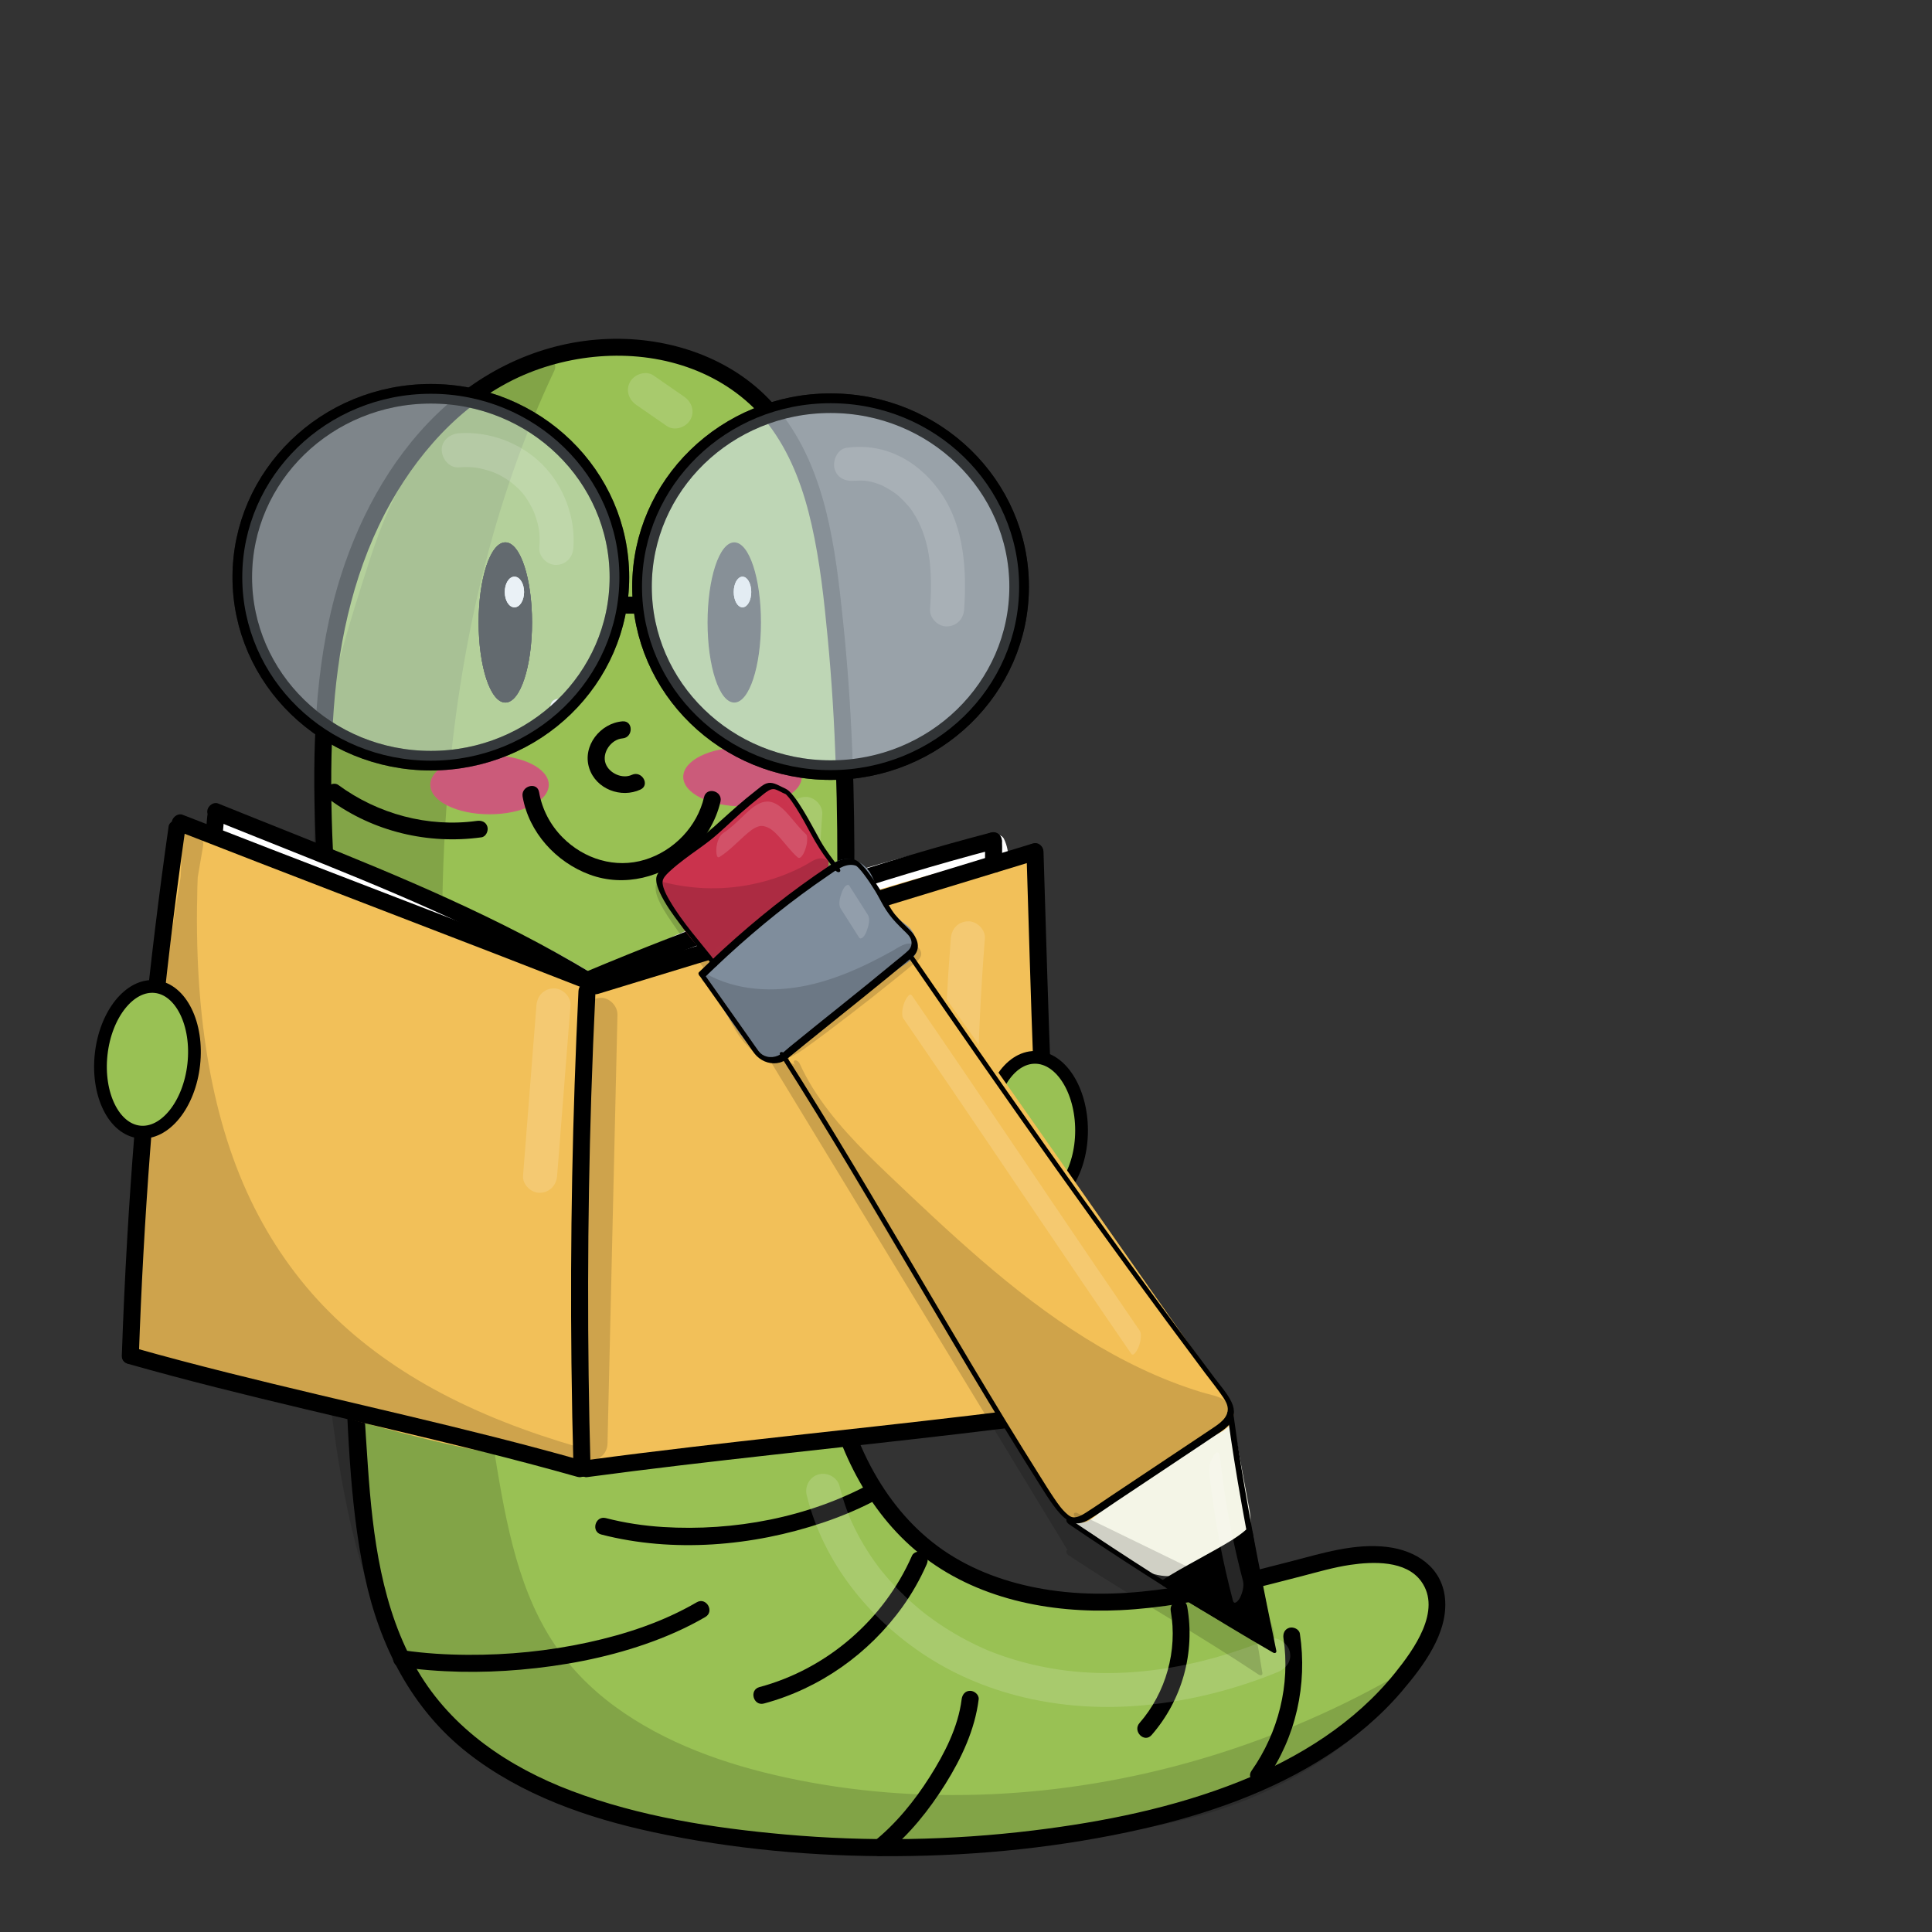 <?xml version="1.0" encoding="utf-8"?>
<!-- Generator: Adobe Adobe Illustrator 24.2.0, SVG Export Plug-In . SVG Version: 6.00 Build 0)  -->
<svg version="1.1" xmlns="http://www.w3.org/2000/svg" xmlns:xlink="http://www.w3.org/1999/xlink" x="0px" y="0px"
	 viewBox="0 0 1700.79 1700.79" style="enable-background:new 0 0 1700.79 1700.79;" xml:space="preserve">
<rect x="0" y="0" width="1700.79" height="1700.79" fill="#333333" stroke="none"/>
<style type="text/css">
	.st0{fill:#99C154;}
	.st1{opacity:0.149;}
	.st2{fill:#FFFFFF;}
	.st3{fill:#F2C059;}
	.st4{fill:#CB5B7A;stroke:#CC5C7B;stroke-miterlimit:10;}
	.st5{stroke:#000000;stroke-miterlimit:10;}
	.st6{fill:#FFFFFF;stroke:#FFFFFF;stroke-miterlimit:10;}
	.st7{fill:#FFFFFF;stroke:#FFFFFF;stroke-width:0.951;stroke-miterlimit:10;}
	.st8{fill:none;stroke:#000000;stroke-width:17.235;stroke-miterlimit:10;}
	.st9{opacity:0.471;fill:#D3E1EC;stroke:#000000;stroke-width:17.235;stroke-miterlimit:10;}
	.st10{opacity:0.639;fill:#D3E1EC;stroke:#000000;stroke-width:17.235;stroke-miterlimit:10;}
	.st11{fill:#99C154;stroke:#000000;stroke-width:11.21;stroke-miterlimit:10;}
	.st12{opacity:0.161;}
	.st13{fill:#F4F5E7;}
	.st14{fill:#F3C057;}
	.st15{fill:#7F8D9C;}
	.st16{fill:#CA334D;}
	.st17{fill:#CA344E;}
</style>
<g id="Ebene_1">
</g>
<g id="Ebene_4">
</g>
<g id="Ebene_11">
</g>
<g id="Ebene_9">
</g>
<g id="Ebene_8">
</g>
<g id="Ebene_3">
</g>
<g id="Ebene_16">
</g>
<g id="Ebene_7">
</g>
<g id="Ebene_10">
</g>
<g id="Ebene_5">
</g>
<g id="Ebene_5_Kopie">
</g>
<g id="Ebene_12">
</g>
<g id="Ebene_14">
</g>
<g id="Ebene_15">
</g>
<g id="Ebene_13">
	<g>
		<g>
			<path class="st0" d="M737.48,1007.75c7.07-163.83,14.11-328.58-6.31-491.29c-6.86-54.66-18.1-111.79-53.89-153.67
				c-56.51-66.12-163.24-72.99-238.71-29.75S316.84,458.94,297.85,543.82c-19,84.88-14.18,173.04-9.26,259.88
				c8.61,151.94,17.21,303.88,25.82,455.83c4.66,82.23,11.17,169.76,60.55,235.68c52.87,70.58,143.73,100.84,230.61,115.98
				c122.09,21.27,248,20.43,369.79-2.48c105.6-19.86,215.68-62.03,273.71-152.47c11.73-18.28,21.13-41.38,12.31-61.22
				c-14.24-32.04-60.08-29.38-94.06-20.73c-57.67,14.68-115.32,31.45-174.7,35.33c-59.38,3.87-121.82-6.37-170.02-41.27
				c-54.19-39.23-84-105.22-93.78-171.4c-9.78-66.18-1.84-133.55,6.1-199.97"/>
			<g>
				<path d="M744.98,1007.75c6.63-153.6,13.27-307.97-2.84-461.23c-6.67-63.48-14.59-132.53-55.63-184.26
					c-33.72-42.51-87.52-63.34-140.85-64c-56.95-0.7-110.71,21.13-153.03,58.82c-44.23,39.38-74.34,92.91-92.28,148.88
					c-22.05,68.79-25.17,142.23-23.18,213.92c2.12,76.36,7.82,152.7,12.14,228.97c4.42,78.09,8.85,156.19,13.27,234.28
					c3.85,67.97,4.32,137.57,18.53,204.4c12.96,60.93,41.13,116.94,90.87,155.84c47.07,36.81,104.9,56.99,162.75,69.45
					c70.25,15.12,142.8,21.6,214.6,21.2c72.51-0.4,145.61-7.89,216.36-23.95c56.98-12.94,113.64-32.63,162.89-64.6
					c24.21-15.72,46.65-34.48,65.4-56.48c18.78-22.04,41.19-51.42,38.07-82.14c-2.78-27.39-25.69-42.06-51.12-45.05
					c-28.58-3.36-56.76,5.52-84.07,12.6c-69.02,17.89-140.88,36.09-212.62,25.38c-31.46-4.7-62.24-14.67-89.12-31.93
					c-25.78-16.56-46.68-39.69-62.35-65.89c-35.07-58.61-43.11-127.79-40.52-194.88c1.42-36.85,5.78-73.51,10.16-110.1
					c1.14-9.56-13.87-9.48-15,0c-8.65,72.36-17.37,146.42-2.94,218.65c11.48,57.44,38.64,114.62,84.94,152
					c49.4,39.89,114.57,52.84,176.82,49.84c35.34-1.7,70.31-8.15,104.71-16.15c18.29-4.26,36.48-8.98,54.66-13.69
					c14.27-3.7,28.54-7.92,43.15-10.06c20.03-2.94,48.99-4.01,62.38,14.54c18.53,25.67-6.83,60.4-22.93,80.45
					c-35.51,44.23-84.9,74.99-137.13,95.8c-57.87,23.06-119.74,35.5-181.4,43.03c-72.51,8.85-145.94,10.02-218.69,3.53
					c-63.47-5.66-128.14-15.77-188-38.41c-54.77-20.73-105.2-54.49-135.32-105.83c-31.69-54.02-39.52-118.21-43.79-179.58
					c-5.1-73.26-8.47-146.68-12.63-220c-4.28-75.55-8.56-151.09-12.84-226.64c-4.15-73.33-10.08-147.12-4.58-220.53
					c4.74-63.41,19.16-126.54,50.66-182.26c27.51-48.66,68.8-92.65,121.57-113.64c47.92-19.06,104.68-20.78,152.24,0.44
					c24.39,10.88,45.82,27.64,61.37,49.45c17.83,25.02,28.12,54.26,34.84,84.02c7.39,32.72,10.97,66.29,14.15,99.64
					c3.6,37.62,5.86,75.36,7.14,113.13c2.53,74.84,1.18,149.75-1.43,224.57c-1.26,36.17-2.82,72.33-4.38,108.48
					C729.56,1017.4,744.56,1017.38,744.98,1007.75L744.98,1007.75z"/>
			</g>
		</g>
		<g>
			<g>
				<path d="M1030.64,1418.2c6.18,34.81-4.27,72-27.49,98.61c-6.32,7.24,4.24,17.9,10.61,10.61
					c27.02-30.96,38.53-72.78,31.35-113.21C1043.42,1404.72,1028.97,1408.74,1030.64,1418.2L1030.64,1418.2z"/>
			</g>
		</g>
		<g>
			<g>
				<path d="M1129.87,1442.19c6.16,40.78-4.46,83.02-28.1,116.64c-5.56,7.91,7.44,15.42,12.95,7.57
					c26.1-37.12,36.37-83.47,29.61-128.2c-0.6-4-5.66-6.24-9.23-5.24C1130.82,1434.16,1129.26,1438.15,1129.87,1442.19
					L1129.87,1442.19z"/>
			</g>
		</g>
		<g>
			<g>
				<path d="M779.81,1631.8c20.95-16.83,38.23-38.6,52.43-61.29c14.16-22.64,26-47.81,29.31-74.54c0.5-4.03-3.8-7.5-7.5-7.5
					c-4.47,0-7,3.46-7.5,7.5c-3.02,24.4-15.11,47.81-28.1,68.29c-13.42,21.17-29.64,41.18-49.25,56.93c-3.18,2.56-2.61,7.93,0,10.61
					C772.29,1634.95,776.67,1634.32,779.81,1631.8L779.81,1631.8z"/>
			</g>
		</g>
		<g>
			<g>
				<path d="M802.84,1369.54c-24.76,56.33-74.8,99.71-134.3,115.65c-9.31,2.5-5.36,16.97,3.99,14.46
					c49.08-13.15,92.4-43.88,121.95-85.1c8.39-11.71,15.51-24.26,21.31-37.44c1.64-3.74,1.06-8.01-2.69-10.26
					C809.94,1364.96,804.47,1365.84,802.84,1369.54L802.84,1369.54z"/>
			</g>
		</g>
		<g>
			<g>
				<path d="M351.41,1467.3c35.43,5.15,71.41,5.68,107.06,2.54c37.06-3.27,74.06-10.17,109.26-22.35
					c18.4-6.37,36.38-14.19,53.21-24.01c8.33-4.86,0.79-17.83-7.57-12.95c-29.57,17.24-62.47,28.09-95.8,35.35
					c-34.72,7.57-70.34,11.12-105.87,10.91c-18.81-0.11-37.68-1.24-56.3-3.95c-4.04-0.59-8.01,1-9.23,5.24
					C345.16,1461.59,347.4,1466.72,351.41,1467.3L351.41,1467.3z"/>
			</g>
		</g>
		<g>
			<g>
				<path d="M529.35,1350.88c63.3,16.33,133.36,10.29,194.93-10.41c17.2-5.78,34-12.92,49.94-21.6c8.48-4.62,0.92-17.58-7.57-12.95
					c-54.89,29.9-120.67,42.22-182.8,38.36c-17.06-1.06-33.96-3.59-50.51-7.86C523.98,1334,519.99,1348.47,529.35,1350.88
					L529.35,1350.88z"/>
			</g>
		</g>
		<g>
			<g>
				<path d="M290.25,703.98c38.27,28.15,86.71,39.64,133.6,33.13c4-0.56,6.23-5.69,5.24-9.23c-1.21-4.32-5.18-5.8-9.23-5.24
					c-42.94,5.97-87.25-6.03-122.04-31.61c-3.29-2.42-8.34-0.52-10.26,2.69C285.29,697.5,287.01,701.59,290.25,703.98L290.25,703.98
					z"/>
			</g>
		</g>
		<g class="st1">
			<path d="M481.57,322.52c-69.94,147.52-97.56,312.42-99.66,475.67c-2.1,163.25,20.49,325.77,46.91,486.88
				c9.55,58.24,20.39,118.39,53.51,167.24c47.59,70.18,132.97,104.74,216.08,121.55c178.63,36.12,370.33,0.29,529.22-88.97
				c-43.67,49.66-105.36,87.11-169,105.07s-130.13,23.07-196.16,26.63c-93.61,5.05-188.91,7.59-279.68-15.79
				c-253.75-65.36-309.98-170.87-298.62-881.42c1.24-77.67,26.81-157.2,50.69-231.12c23.88-73.92,73.96-143.34,146.42-171.36"/>
			<g>
				<path d="M475.09,318.73c-56.64,119.88-85.91,250.63-96.3,382.4c-11.09,140.63-0.49,281.99,18.04,421.52
					c9.14,68.79,18.82,137.9,32.06,206.04c11.49,59.11,30.98,117.14,74.43,160.65c39.43,39.48,91.5,64.04,144.44,79.72
					c57.88,17.14,118.84,25.06,179.11,26.08c125.23,2.12,250.55-27.26,363-82.03c14.06-6.85,27.91-14.12,41.55-21.76
					c-3.03-3.93-6.06-7.85-9.09-11.78c-31.71,35.81-71.14,64.15-114.49,84.22c-47.41,21.95-99.71,31.99-151.32,37.94
					c-54.49,6.29-109.65,8.93-164.47,10.29c-54.73,1.36-109.89,0.04-163.95-9.24c-45.32-7.78-91.34-20.57-133.79-38.52
					c-27.4-11.58-56.74-28.49-78.97-48.34c-24.72-22.08-42.79-47.35-57.65-77.19c-18.24-36.62-29.75-77.4-38.15-117.98
					c-11.67-56.36-17.56-113.83-21.56-171.19c-5.5-78.82-7.15-157.89-7.58-236.88c-0.26-48.44,0.01-96.89,0.59-145.32
					c0.32-26.82-0.03-53.79,2.54-80.52c2.6-27,7.76-53.71,14.14-80.05c6.49-26.8,14.32-53.25,22.58-79.55
					c7.18-22.86,13.89-46.09,23.58-68.05c17.41-39.44,42.44-75.93,75.89-103.45c16.04-13.19,34.21-24.04,53.54-31.63
					c8.89-3.49,5.02-18-3.99-14.46c-41.16,16.15-75.33,44.5-101.92,79.55c-13.42,17.68-24.74,36.92-34.05,57.06
					c-10.12,21.87-17.28,44.74-24.57,67.67c-16.84,52.99-32.39,106.7-39.03,162.05c-3.22,26.83-3.23,53.77-3.58,80.75
					c-0.34,26.01-0.58,52.01-0.72,78.02c-0.44,86.97,0.2,174.02,4.41,260.9c3.11,64.16,8.05,128.43,18.41,191.87
					c7.38,45.21,17.55,90.46,34.92,132.98c13.47,32.96,31.28,64.08,55.57,90.3c22.09,23.85,49.03,42.76,78.06,57.21
					c32.8,16.34,67.9,27.67,103.21,37.15c102.02,27.4,207.8,24.08,312.3,17.77c55.86-3.37,112.02-8.62,166.37-22.56
					c47.75-12.24,93.02-33.28,132.53-62.86c18.78-14.06,36.19-29.79,51.75-47.36c5.54-6.26-1.41-16.08-9.09-11.78
					c-107.22,60.03-228.34,95.66-351.22,101.11c-60.62,2.69-121.67-1.85-181-14.74c-53.15-11.55-106.04-30.08-150.26-62.47
					c-21.78-15.95-41.02-35.65-55.6-58.41c-16.36-25.52-26.85-54.1-34.41-83.33c-7.78-30.07-12.61-60.8-17.59-91.43
					c-5.69-35.04-11.17-70.12-16.23-105.26c-19.77-137.41-33.04-276.48-26.7-415.42c5.89-129.15,28.96-258.48,77.95-378.55
					c6.01-14.72,12.45-29.25,19.24-43.62C492.14,317.62,479.22,310,475.09,318.73L475.09,318.73z"/>
			</g>
		</g>
		<g>
			<path class="st2" d="M198.34,723.7c-8.85,6.26-8.17,20.5-1.47,29.02c6.7,8.53,17.34,12.76,27.47,16.63
				c68.88,26.29,137.76,52.59,206.64,78.88c42.98,16.41,87.11,33.04,133.11,33.29c44.5,0.24,87.47-14.88,129.39-29.81
				c44.84-15.97,89.67-31.93,134.51-47.9c14.12-5.03,28.7-10.34,39.49-20.75c10.79-10.41,16.72-27.43,9.89-40.77
				c-94.21,20.76-186.63,49.64-275.9,86.21c-27.15,11.12-76.9,39.22-76.9,39.22s-45.26-27.57-63.07-35.19
				c-88.14-37.71-176.27-75.43-264.41-113.14"/>
			<g>
				<path class="st2" d="M193.04,718.39c-8.19,6.33-10.15,17.61-7.77,27.23c2.71,10.93,11.32,18.86,20.95,24.01
					c11.53,6.17,24.42,10.12,36.61,14.77c13.65,5.21,27.3,10.42,40.96,15.63c54.22,20.7,108.32,41.76,162.69,62.05
					c25.63,9.57,51.71,18.47,78.72,23.2c27.01,4.73,53.91,4.61,80.91-0.11c26.94-4.71,52.99-13.38,78.72-22.45
					c27.24-9.61,54.43-19.37,81.64-29.06c15.57-5.54,31.14-11.09,46.7-16.63c13.52-4.81,27.45-9.11,40.35-15.46
					c11.89-5.86,23.04-14.44,29.09-26.51c5.86-11.68,6.92-24.62,1.23-36.55c-1.47-3.08-5.41-4.12-8.47-3.45
					c-57.64,12.74-114.61,28.44-170.6,47.13c-49.02,16.36-98.27,33.8-144.24,57.59c-13.37,6.92-26.64,14.06-39.75,21.46
					c2.52,0,5.05,0,7.57,0c-24.91-15.17-50.01-29.6-76.85-41.09c-53.56-22.92-107.11-45.83-160.67-68.75
					c-29.99-12.83-59.98-25.67-89.97-38.5c-3.75-1.6-8-1.09-10.26,2.69c-1.88,3.14-1.03,8.67,2.69,10.26
					c53.56,22.92,107.11,45.83,160.67,68.75c26.62,11.39,53.25,22.78,79.87,34.18c18.1,7.74,35.58,15.6,52.71,25.3
					c11.52,6.52,22.93,13.23,34.23,20.11c2.31,1.4,5.26,1.31,7.57,0c28.93-16.33,58.35-31.85,89.23-44.17
					c54.23-21.64,109.59-40.46,165.77-56.36c31.76-8.99,63.78-17.02,96-24.14c-2.82-1.15-5.65-2.3-8.47-3.45
					c4.06,8.52,1.11,18.41-3.82,25.88c-5.93,8.98-16.03,14.59-25.66,18.77c-11.08,4.81-22.72,8.46-34.09,12.51
					c-12.45,4.44-24.91,8.87-37.36,13.31c-25.53,9.09-51.06,18.19-76.59,27.28c-24.01,8.55-48.07,17.15-72.89,23.08
					c-24.61,5.88-49.67,8.58-74.92,6.17c-24.97-2.39-49.38-9.39-73.03-17.5c-50.3-17.25-99.7-37.52-149.38-56.49
					c-27.92-10.66-55.85-21.32-83.77-31.98c-11.23-4.29-25.18-7.71-34.09-16.27c-5.94-5.71-9.1-16.05-1.63-21.82
					c3.23-2.5,2.58-7.97,0-10.61C200.51,715.2,196.22,715.93,193.04,718.39L193.04,718.39z"/>
			</g>
		</g>
		<g>
			<g>
				<path class="st2" d="M491.62,630.21c9.65,0,9.67-15,0-15C481.97,615.21,481.95,630.21,491.62,630.21L491.62,630.21z"/>
			</g>
		</g>
		<g>
			<path class="st3" d="M159.77,740.93c-23.61,174.57-54.53,448.35-37.32,452.47c371.64,88.82,307.46,122.81,814.56,41.59
				c-23.19-156.62-38.54-319.16-27.76-479.3C682.82,805.44,618.52,860.61,525.7,862.19c-127.22,2.17-231.6-105.97-357.5-124.37"/>
			<g>
				<path class="st3" d="M152.54,738.93c-7.38,54.6-14.27,109.26-20.62,163.99c-6.21,53.47-11.99,107.01-16.53,160.65
					c-3.06,36.17-6.79,73.02-5.2,109.37c0.33,7.62,0.02,19.12,5.85,25.05c2.4,2.44,5.52,2.9,8.73,3.67
					c6.76,1.62,13.52,3.26,20.27,4.92c12.67,3.1,25.33,6.26,37.97,9.47c41.55,10.55,82.92,21.8,124.3,33.01
					c30.97,8.39,61.96,16.77,93.31,23.64c28.01,6.13,56.33,10.84,84.89,13.39c31.4,2.8,62.97,2.97,94.46,1.6
					c42.34-1.85,84.55-6.25,126.61-11.41c59.7-7.32,119.2-16.26,178.62-25.54c17.94-2.8,35.88-5.65,53.81-8.52
					c4.33-0.69,5.77-5.6,5.24-9.23c-18.2-123.15-31.18-247.41-31.01-372.02c0.05-35.12,1.18-70.24,3.52-105.29
					c0.34-5.11-5.05-8.21-9.49-7.23c-60.78,13.38-120.85,29.7-179.85,49.51c-38.13,12.8-75.6,27.56-113.87,39.91
					c-30.34,9.79-59.64,16.74-90.88,16.85c-58.88,0.2-113.83-24.23-165.52-50.02c-53.44-26.66-106.6-56.71-165.34-70.07
					c-7.15-1.63-14.36-2.97-21.61-4.05c-4.03-0.6-8.02,1.01-9.23,5.24c-1.01,3.53,1.24,8.63,5.24,9.23
					c59.97,8.94,114.08,37.54,167.49,64.61c52.78,26.75,107.42,53.57,167.2,59.08c35.22,3.25,70.11-2.4,103.82-12.43
					c36.96-10.99,72.88-25.35,109.3-37.96c55.77-19.31,112.46-35.74,169.92-49.23c9.09-2.14,18.2-4.2,27.32-6.21
					c-3.16-2.41-6.33-4.82-9.49-7.23c-8.36,125.35-0.95,251.22,13.87,375.81c4.19,35.23,8.97,70.39,14.16,105.48
					c1.75-3.08,3.49-6.15,5.24-9.23c-63.6,10.18-127.26,20.15-191.11,28.72c-44.97,6.03-90.07,11.43-135.34,14.58
					c-33.21,2.31-66.56,3.33-99.83,1.65c-28.84-1.45-54.22-4.64-82.14-9.95c-29.46-5.61-58.55-13-87.52-20.69
					c-37.22-9.88-74.33-20.2-111.57-30c-23.63-6.21-47.3-12.26-71.02-18.12c-6.64-1.64-13.29-3.26-19.94-4.87
					c-3.31-0.8-6.63-1.6-9.94-2.39c-1.84-0.44-3-1.53-0.73,0.11c-0.9-0.65,1.58,1.44,0.94,0.77c-1.01-1.06,1.21,1.83,0.33,0.39
					c-0.88-1.45,0.43,1.92,0.02,0.09c-0.33-1.5-0.79-2.97-1.08-4.49c-0.09-0.45-0.14-0.9-0.21-1.34c-0.22-1.28,0.18,1.8,0.02,0.12
					c-0.11-1.16-0.25-2.32-0.35-3.48c-0.22-2.65-0.35-5.31-0.44-7.96c-0.23-6.68-0.18-13.36-0.04-20.04
					c0.39-18.72,1.54-37.43,2.88-56.1c3.62-50.48,8.8-100.86,14.36-151.16c6.07-54.94,12.75-109.82,19.91-164.63
					c1.57-12.01,3.16-24.02,4.78-36.03c0.55-4.04-0.97-8.01-5.24-9.23C158.27,732.7,153.08,734.92,152.54,738.93L152.54,738.93z"/>
			</g>
		</g>
		<g>
			<g>
				<path d="M509.25,872.39c-5.32,109.17-7.41,218.5-6.19,327.79c0.34,30.89,0.96,61.79,1.82,92.67c0.27,9.63,15.27,9.67,15,0
					c-3.05-109.26-2.86-218.61,0.62-327.85c0.99-30.88,2.24-61.75,3.74-92.61C524.72,862.74,509.72,862.77,509.25,872.39
					L509.25,872.39z"/>
			</g>
		</g>
		<g>
			<g>
				<path d="M526.56,874.94c100.29-30.59,200.58-61.18,300.87-91.77c28.56-8.71,57.13-17.43,85.69-26.14
					c9.21-2.81,5.28-17.29-3.99-14.46c-100.29,30.59-200.58,61.18-300.87,91.77c-28.56,8.71-57.13,17.43-85.69,26.14
					C513.37,863.29,517.29,877.77,526.56,874.94L526.56,874.94z"/>
			</g>
		</g>
		<g>
			<g>
				<path d="M903.62,749.8c1.99,63.54,3.71,127.08,6.13,190.6c2.44,64.1,5.64,128.17,10.49,192.13c2.8,36.9,6.15,73.76,10.14,110.55
					c0.44,4.03,3.13,7.5,7.5,7.5c3.72,0,7.94-3.45,7.5-7.5c-7.01-64.57-11.99-129.33-15.61-194.18
					c-3.56-63.67-5.85-127.4-7.84-191.14c-1.13-35.99-2.17-71.98-3.3-107.98C918.32,740.17,903.32,740.13,903.62,749.8L903.62,749.8
					z"/>
			</g>
		</g>
		<g>
			<g>
				<path d="M516.75,1300.36c109.36-14.66,219.2-25.31,328.77-38.21c30.81-3.63,61.6-7.44,92.35-11.56c4.01-0.54,7.5-3.06,7.5-7.5
					c0-3.63-3.46-8.04-7.5-7.5c-109.36,14.66-219.2,25.31-328.77,38.21c-30.81,3.63-61.6,7.44-92.35,11.56
					c-4.01,0.54-7.5,3.06-7.5,7.5C509.25,1296.49,512.71,1300.9,516.75,1300.36L516.75,1300.36z"/>
			</g>
		</g>
		<g>
			<g>
				<path d="M156.72,731.72c93.2,36.44,186.69,72.12,280.02,108.22c26.06,10.08,52.1,20.19,78.12,30.37
					c3.8,1.49,8.19-1.63,9.23-5.24c1.21-4.23-1.48-7.76-5.24-9.23c-93.2-36.44-186.69-72.12-280.02-108.22
					c-26.06-10.08-52.1-20.19-78.12-30.37c-3.8-1.49-8.19,1.63-9.23,5.24C150.27,726.73,152.96,730.25,156.72,731.72L156.72,731.72z
					"/>
			</g>
		</g>
		<g>
			<g>
				<path d="M148.45,727.41c-17.2,120.57-29.44,241.83-36.49,363.42c-1.98,34.17-3.55,68.36-4.72,102.57c-0.33,9.65,14.67,9.64,15,0
					c4.14-120.39,13.26-240.59,27.4-360.22c4.02-33.98,8.45-67.91,13.28-101.78c0.58-4.04-0.99-8.01-5.24-9.23
					C154.16,721.16,149.02,723.4,148.45,727.41L148.45,727.41z"/>
			</g>
		</g>
		<g>
			<g>
				<path d="M112.74,1200.63c102.57,29.1,207.01,50.98,310.4,76.89c28.47,7.13,56.86,14.57,85.09,22.58
					c9.3,2.64,13.27-11.83,3.99-14.46c-102.57-29.1-207.01-50.98-310.4-76.89c-28.47-7.13-56.86-14.57-85.09-22.58
					C107.43,1183.52,103.45,1197.99,112.74,1200.63L112.74,1200.63z"/>
			</g>
		</g>
		<g>
			<g>
				<path d="M518.84,870.31c91.3-38.42,184.59-72.4,279.45-100.96c25.95-7.81,52.03-15.18,78.26-22.03
					c9.33-2.44,5.38-16.91-3.99-14.46c-95.84,25.04-189.99,56.69-282.31,92.52c-25.27,9.81-50.41,19.97-75.39,30.48
					c-3.72,1.56-6.43,4.97-5.24,9.23C510.59,868.58,515.07,871.89,518.84,870.31L518.84,870.31z"/>
			</g>
		</g>
		<g>
			<g>
				<path d="M867.05,740.08c0.41,6.92-0.15,13.87,0.26,20.8c0.57,9.59,15.58,9.66,15,0c-0.41-6.92,0.15-13.87-0.26-20.8
					C881.47,730.49,866.47,730.42,867.05,740.08L867.05,740.08z"/>
			</g>
		</g>
		<g>
			<g>
				<path d="M182.46,718.59c-0.36,3.93-0.72,7.87-1.07,11.8c-0.36,3.92,3.7,7.67,7.5,7.5c4.37-0.2,7.12-3.3,7.5-7.5
					c0.36-3.93,0.72-7.87,1.07-11.8c0.36-3.92-3.7-7.67-7.5-7.5C185.6,711.28,182.84,714.39,182.46,718.59L182.46,718.59z"/>
			</g>
		</g>
		<g>
			<g>
				<path d="M187.97,721.78c85.81,34.8,172.78,67.21,255.42,109.24c23.66,12.03,46.92,24.84,69.67,38.53
					c8.29,4.99,15.84-7.97,7.57-12.95c-80.55-48.48-167.36-84.73-254.45-119.56c-24.74-9.9-49.52-19.72-74.22-29.73
					c-3.78-1.53-8.2,1.67-9.23,5.24C181.51,716.82,184.23,720.26,187.97,721.78L187.97,721.78z"/>
			</g>
		</g>
		<ellipse class="st4" cx="430.94" cy="690.86" rx="51.66" ry="25.48"/>
		<ellipse class="st4" cx="653.63" cy="683.89" rx="51.66" ry="25.48"/>
		<ellipse class="st5" cx="444.86" cy="547.97" rx="23" ry="70"/>
		<ellipse class="st5" cx="444.86" cy="547.97" rx="23" ry="70"/>
		<ellipse class="st5" cx="444.86" cy="547.97" rx="23" ry="70"/>
		<ellipse class="st5" cx="646.39" cy="547.97" rx="23" ry="70"/>
		<g>
			<g>
				<path d="M548.02,635.02c-19.48,1.5-35.58,21.63-29.34,41.14c5.92,18.51,28.04,26.86,45.15,18.9c8.74-4.07,1.13-17-7.57-12.95
					c-8.43,3.92-20-1.36-23.12-9.93c-3.49-9.6,4.96-21.39,14.88-22.15C557.58,649.29,557.66,634.28,548.02,635.02L548.02,635.02z"/>
			</g>
		</g>
		<g>
			<g>
				<path d="M460.08,701.3c5.49,31.5,29.43,57.73,59.1,68.65c30.53,11.24,64.44,2.38,88.19-19.08
					c13.19-11.92,22.86-27.82,26.88-45.17c2.18-9.39-12.28-13.4-14.46-3.99c-6.02,25.99-26.59,47.3-52.04,55.11
					c-26.03,7.98-53.59-0.52-72.52-19.66c-10.84-10.96-18.03-24.67-20.67-39.86C472.89,687.82,458.44,691.84,460.08,701.3
					L460.08,701.3z"/>
			</g>
		</g>
		<ellipse class="st6" cx="452.86" cy="521.15" rx="8" ry="13"/>
		<ellipse class="st6" cx="452.86" cy="521.15" rx="8" ry="13"/>
		<ellipse class="st7" cx="653.63" cy="521.15" rx="7.23" ry="13"/>
		<ellipse class="st7" cx="653.63" cy="521.15" rx="7.23" ry="13"/>
		<ellipse class="st8" cx="379.28" cy="508.15" rx="166" ry="161.5"/>
		<ellipse class="st9" cx="379.28" cy="508.15" rx="166" ry="161.5"/>
		<ellipse class="st8" cx="731.17" cy="516.46" rx="166" ry="161.5"/>
		<ellipse class="st10" cx="731.17" cy="516.46" rx="166" ry="161.5"/>
		<g>
			<g>
				<path d="M551.72,540.23c1.86,0,3.71,0,5.57,0c3.92,0,7.68-3.45,7.5-7.5c-0.18-4.06-3.3-7.5-7.5-7.5c-1.86,0-3.71,0-5.57,0
					c-3.92,0-7.68,3.45-7.5,7.5C544.4,536.79,547.51,540.23,551.72,540.23L551.72,540.23z"/>
			</g>
		</g>
		<g class="st1">
			<path d="M168.2,737.82c-19.99,316.83,90.77,471.57,339,543.34c-128.15-30.55-256.3-61.09-384.46-91.64
				c6.65-149.87,22.98-299.31,48.86-447.07"/>
			<g>
				<path d="M160.7,737.82c-3.51,56.27-3.49,112.98,3.46,168.99c5.77,46.46,16.11,92.52,34.07,135.87
					c16.01,38.63,37.65,74.56,65.27,106.03c27.51,31.33,60.54,57.59,96.32,78.88c39.8,23.68,83.03,41.42,127.14,55.3
					c6.06,1.91,12.14,3.73,18.24,5.5c1.33-4.82,2.66-9.64,3.99-14.46c-99.67-23.76-199.35-47.52-299.02-71.28
					c-28.48-6.79-56.96-13.58-85.43-20.36c1.84,2.41,3.67,4.82,5.51,7.23c5.2-116.47,16.14-232.7,33.01-348.06
					c4.74-32.41,9.94-64.75,15.58-97.02c1.65-9.44-12.8-13.49-14.46-3.99c-20.2,115.52-34.68,232.05-43.25,349.01
					c-2.44,33.32-4.39,66.68-5.88,100.05c-0.14,3.17,2.42,6.5,5.51,7.23c99.67,23.76,199.35,47.52,299.02,71.28
					c28.48,6.79,56.96,13.58,85.43,20.36c9.38,2.24,13.28-11.77,3.99-14.46c-44.24-12.83-87.59-29.15-128-51.4
					c-35.75-19.68-68.89-43.95-97.1-73.52c-27.69-29.03-49.94-62.77-66.56-99.26c-18.44-40.48-29.68-84.09-36.31-127.98
					c-8.05-53.31-9.12-107.62-6.74-161.41c0.33-7.52,0.74-15.03,1.21-22.54C176.3,728.18,161.3,728.21,160.7,737.82L160.7,737.82z"
					/>
			</g>
		</g>
		<g class="st1">
			<g>
				<path d="M513.57,893.42c-2.27,97.85-4.54,195.7-6.81,293.55c-0.65,27.96-1.3,55.91-1.95,83.87c-0.18,7.85,7.03,15.36,15,15
					c8.28-0.37,14.8-6.59,15-15c2.27-97.85,4.54-195.7,6.81-293.55c0.65-27.96,1.3-55.91,1.95-83.87c0.18-7.85-7.03-15.36-15-15
					C520.29,878.79,513.77,885.01,513.57,893.42L513.57,893.42z"/>
			</g>
		</g>
		
			<ellipse transform="matrix(0.11 -0.994 0.994 0.11 -810.946 958.948)" class="st11" cx="129.73" cy="932.08" rx="64.37" ry="41"/>
		<ellipse class="st11" cx="911.12" cy="995.18" rx="41" ry="64.37"/>
		<g class="st1">
			<g>
				<path class="st2" d="M837.02,826.06c-6.34,81.74-8.46,163.78-6.26,245.74c0.62,23.13,1.6,46.25,2.89,69.35
					c0.44,7.82,6.58,15.38,15,15c7.75-0.35,15.47-6.61,15-15c-4.59-81.85-4.96-163.93-1.01-245.82c1.12-23.11,2.58-46.21,4.38-69.28
					c0.61-7.84-7.33-15.34-15-15C843.37,811.44,837.67,817.66,837.02,826.06L837.02,826.06z"/>
			</g>
		</g>
		<g class="st1">
			<g>
				<path class="st2" d="M753.16,423.12c-2.84,0.38,2.08-0.03,2.66-0.04c1.71-0.05,3.43-0.01,5.14,0.1
					c0.63,0.04,4.73,0.67,1.82,0.14c1.44,0.26,2.87,0.54,4.3,0.88c1.42,0.34,2.84,0.74,4.23,1.19c0.93,0.3,1.86,0.62,2.78,0.96
					c1.51,0.6,1.83,0.71,0.95,0.34c-0.88-0.38-0.57-0.24,0.92,0.43c0.9,0.42,1.78,0.86,2.66,1.32c1.32,0.69,2.62,1.42,3.9,2.19
					c5.81,3.49,8.24,5.43,13.43,10.77c1.06,1.09,2.09,2.2,3.08,3.35c-0.02-0.02,2.96,3.55,1.48,1.67c2.01,2.56,3.8,5.34,5.45,8.15
					c6.72,11.44,10.65,24.84,12.43,38.96c-0.21-1.7,0.29,3.03,0.28,2.9c0.17,1.73,0.31,3.46,0.43,5.2c0.28,4.06,0.42,8.13,0.45,12.2
					c0.07,7.55-0.26,15.09-0.78,22.63c-0.54,7.84,7.29,15.35,15,15c8.59-0.38,14.42-6.6,15-15c2.35-34.01,0.11-71.57-19.3-100.85
					c-8.87-13.39-20.83-25.1-35.06-32.7c-15.52-8.28-31.89-11.04-49.23-8.69c-8.04,1.09-12.42,11.39-10.48,18.45
					C737.09,421.31,745.1,424.21,753.16,423.12L753.16,423.12z"/>
			</g>
		</g>
		<g class="st1">
			<g>
				<path class="st2" d="M403.87,411.43c5.21-0.38,10.48-0.39,15.67,0.29c-2.57-0.34,2.2,0.45,2.21,0.45
					c1.28,0.25,2.56,0.55,3.83,0.86c2.54,0.64,5.05,1.39,7.51,2.27c7.85,2.79,16.67,8.35,23.07,14.74c4.22,4.21,5.41,5.71,8.4,10.44
					c1.4,2.21,2.69,4.49,3.86,6.83c-0.02-0.03,1.65,3.45,1.22,2.48c-0.5-1.14,0.88,2.24,1,2.58c4.05,11.09,5.01,18.14,4.13,29.96
					c-0.58,7.84,7.31,15.34,15,15c8.62-0.39,14.38-6.6,15-15c1.98-26.86-8.39-54.45-27.4-73.5c-19.01-19.04-46.68-29.38-73.5-27.4
					c-7.81,0.58-15.38,6.49-15,15C389.22,404.06,395.49,412.05,403.87,411.43L403.87,411.43z"/>
			</g>
		</g>
		<g class="st1">
			<g>
				<path class="st2" d="M560.19,356.46c8.97,6.21,17.93,12.41,26.9,18.62c6.66,4.61,16.65,1.23,20.52-5.38
					c4.36-7.45,1.3-15.9-5.38-20.52c-8.97-6.21-17.93-12.41-26.9-18.62c-6.66-4.61-16.65-1.23-20.52,5.38
					C550.45,343.39,553.51,351.84,560.19,356.46L560.19,356.46z"/>
			</g>
		</g>
		<g class="st1">
			<g>
				<path class="st2" d="M693.85,716.54c-0.56,8.42-1.12,16.85-1.68,25.27c-0.52,7.85,7.27,15.35,15,15c8.57-0.38,14.44-6.6,15-15
					c0.56-8.42,1.12-16.85,1.68-25.27c0.52-7.85-7.27-15.35-15-15C700.27,701.92,694.41,708.13,693.85,716.54L693.85,716.54z"/>
			</g>
		</g>
		<g class="st1">
			<g>
				<path class="st2" d="M710.19,1316.38c14.59,58.97,54.7,108.72,105.13,141.49c56.42,36.65,125.44,49.59,191.89,43.28
					c40.47-3.84,80-13.82,117.61-29.18c7.49-3.06,12.81-9.97,10.48-18.45c-1.95-7.1-10.91-13.56-18.45-10.48
					c-61.75,25.23-130.04,37.12-194.61,25.1c-15.52-2.89-30.84-7.02-45.62-12.56c-1.6-0.6-3.2-1.22-4.79-1.85
					c-0.68-0.27-1.36-0.55-2.04-0.82c-0.05-0.02-2.28-0.95-0.92-0.37c-1.4-0.59-6.17-2.74-8.92-4.05
					c-6.41-3.06-12.7-6.38-18.83-9.96c-5.93-3.45-11.71-7.14-17.35-11.06c-2.81-1.96-5.58-3.97-8.32-6.04
					c-1.36-1.03-0.12-0.08,0.13,0.11c-0.77-0.6-1.54-1.21-2.3-1.82c-1.53-1.22-3.04-2.46-4.54-3.71
					c-10.63-8.91-20.53-18.71-29.49-29.31c-1.25-1.48-2.48-2.98-3.7-4.49c-0.45-0.57-0.91-1.14-1.36-1.71
					c1.48,1.87-0.49-0.65-0.75-1c-2.32-3.09-4.57-6.25-6.73-9.46c-4.31-6.41-8.28-13.04-11.87-19.88
					c-1.79-3.42-3.49-6.88-5.09-10.39c-0.3-0.66-0.59-1.32-0.89-1.98c-1.91-4.19,0.54,1.37-0.48-1.08
					c-0.74-1.78-1.45-3.58-2.13-5.39c-2.84-7.49-5.19-15.14-7.11-22.91c-1.95-7.87-10.79-12.58-18.45-10.48
					C712.67,1300.13,708.24,1308.49,710.19,1316.38L710.19,1316.38z"/>
			</g>
		</g>
		<g class="st1">
			<g>
				<path class="st2" d="M472.23,885.1c-3.93,49.99-7.85,99.97-11.78,149.96c-0.62,7.84,7.34,15.34,15,15c8.65-0.39,14.34-6.6,15-15
					c3.93-49.99,7.85-99.97,11.78-149.96c0.62-7.84-7.34-15.34-15-15C478.58,870.48,472.89,876.7,472.23,885.1L472.23,885.1z"/>
			</g>
		</g>
	</g>
</g>
<g id="Ebene_17">
	<g>
		<g id="Ebene_8_1_">
			<g class="st12">
				<path d="M941.31,1367.08c54.89,36.45,108.26,65.81,167.27,104.99c-13.53-84.8-33.18-176.35-72.29-253.22
					c-25.98-51.06-62.23-96.26-96.79-142.15c-73.28-97.29-140.04-199.33-199.7-305.24c-4.26,10.62-20.82,10.72-29.48,3.02
					c-8.66-7.7-11.62-19.62-14.86-30.64c-3.24-11.02-8.03-22.85-18.33-28.2c-29.46,8.7-62.77,16.29-81.24,40.48
					c-20.29,26.57-24.52,23.9,7.36,69.02c3.29,4.66,19.69,29.43,26.77,36.42c87.2,86.04,66.13,59.2,47.12,70.85"/>
				<g>
					<path d="M940.56,1369.07c42.07,27.91,85.79,53.25,128.57,80.06c13,8.15,25.92,16.45,38.7,24.93c1.58,1.05,3.83,1.09,3.45-1.32
						c-7.89-49.35-17.39-98.57-31.3-146.69c-13.91-48.1-32.36-94.98-58.49-138.05c-27.09-44.67-60.25-85.35-91.39-127.28
						c-32.26-43.46-63.24-87.85-92.87-133.09c-29.71-45.36-58.06-91.58-85-138.58c-3.36-5.86-6.7-11.73-10.01-17.61
						c-0.7-1.25-4.06-4.37-5.15-1.89c-3.65,8.37-15.03,9.25-22.47,5.41c-9.7-5.01-12.84-18.02-15.61-27.5
						c-2.96-10.14-6.36-20.73-14.06-28.47c-1.85-1.86-3.94-3.5-6.2-4.85c-2.71-1.61-4.05-1.01-6.95-0.17
						c-5.23,1.52-10.47,3-15.7,4.56c-20.29,6.05-41.59,13.41-56.8,28.58c-5.77,5.76-10.73,12.64-15.56,19.2
						c-2.9,3.94-5.73,8.15-6.41,13.08c-0.7,5.13,1.16,10.24,3.38,14.81c4.1,8.44,9.71,16.24,15.07,23.93
						c9.42,13.54,18.3,27.68,28.84,40.4c7.02,8.47,15.55,15.86,23.42,23.56c7.01,6.84,14.03,13.66,21.05,20.48
						c4.53,4.4,9.07,8.8,13.53,13.27c1.53,1.54,3.05,3.08,4.54,4.65c0.53,0.56,1.05,1.13,1.57,1.7c0.24,0.27,0.48,0.54,0.72,0.81
						c-0.61-0.71,0.14,0.18,0.27,0.33c0.34,0.42,0.66,0.85,0.99,1.27c0.12,0.16,0.23,0.33,0.34,0.49c0.47,0.68-0.36-0.61,0.03,0.04
						c0.43,0.72,0.05,0.17,0.12,0.18c0.21,0.04,0.05-0.2,0.01,0.11c0.06-0.53-0.08-0.29,0.09-0.33c-0.49,0.1-1.01,0.35-1.5,0.48
						c-0.34,0.08-0.72,0.12-1.78,0.27c-0.96,0.14-1.93,0.27-2.89,0.44c-2.25,0.38-4.47,0.9-6.59,1.76
						c-1.16,0.47-2.28,1.04-3.35,1.69c-2.65,1.6,1.71,6.63,3.88,5.32c1.76-1.06,3.64-1.89,5.61-2.48c1.75-0.53,3.43-0.83,4.68-1.02
						c2-0.29,5.44-0.17,6.85-1.88c2.17-2.63-1.49-6.7-3.13-8.63c-5.26-6.18-11.29-11.75-17.1-17.41
						c-12.08-11.77-24.2-23.51-36.24-35.32c-5.59-5.49-10.91-10.8-15.61-17.05c-4.46-5.93-8.7-12.03-12.89-18.14
						c-8.23-11.98-17.37-23.63-24.29-36.4c-2.08-3.84-4.19-8.09-4.16-12.53c0.02-3.71,1.69-7.12,3.68-10.17
						c3.04-4.67,6.72-8.95,10.13-13.35c5.33-6.87,11.19-12.86,18.44-17.78c15.18-10.32,33.33-15.71,50.87-20.79
						c4.38-1.27,8.78-2.53,13.16-3.81c-0.65-0.08-1.31-0.16-1.96-0.24c9.14,4.99,12.88,15.83,15.64,25.11
						c2.78,9.38,5.27,19.15,11.18,27.21c4.98,6.77,12.02,11.45,20.56,12.18c7.41,0.63,14.94-2.16,18.01-9.18
						c-1.72-0.63-3.43-1.26-5.15-1.89c26.46,46.93,54.28,93.12,83.45,138.48c29.13,45.3,59.61,89.77,91.38,133.32
						c30.91,42.38,64.31,83.13,93.13,126.94c28.02,42.59,48.74,88.58,63.97,136.95c15.04,47.77,25.31,96.85,33.62,146.11
						c1.02,6.03,2,12.07,2.97,18.1c1.15-0.44,2.3-0.88,3.45-1.32c-42.79-28.38-87.17-54.25-130.71-81.48
						c-12.29-7.68-24.49-15.5-36.56-23.51C938.3,1362.61,937.65,1367.14,940.56,1369.07L940.56,1369.07z"/>
				</g>
			</g>
		</g>
		<g id="Ebene_3_1_">
			<g>
				<g>
					<path d="M1031.84,1399.42c29.54,15.32,58.01,32.6,85.23,51.68c1.5,1.05,3.95,1.09,3.45-1.32
						c-6.45-31.32-12.91-62.65-19.36-93.98c-0.3-1.45-2.9-4.32-4.65-3.34c-23.26,13.02-46.52,26.03-69.77,39.05
						c-2.69,1.5,1.65,6.57,3.88,5.32c23.26-13.02,46.52-26.03,69.77-39.05c-1.55-1.11-3.1-2.22-4.65-3.34
						c6.45,31.32,12.91,62.65,19.36,93.98c1.15-0.44,2.3-0.88,3.45-1.32c-27.67-19.4-56.64-36.96-86.67-52.53
						c-1.17-0.61-2.69-0.4-2.82,1.08C1028.93,1397.24,1030.58,1398.77,1031.84,1399.42L1031.84,1399.42z"/>
				</g>
			</g>
		</g>
		<g id="Ebene_4_1_">
			<g>
				<path class="st13" d="M948.26,1341.06c15.34,6.13,27.37,18.13,40.53,28.06c13.16,9.93,29.46,18.26,45.62,15.05
					c11.98-2.38,21.68-10.66,32.53-16.17c11.03-5.6,24.73-9.59,29.47-20.91c2.86-6.82,1.55-14.59,0.2-21.88
					c-4.42-23.82-8.84-47.64-13.26-71.46c-40.93,32.53-85.02,61.2-131.48,85.5"/>
				<g>
					<path class="st13" d="M948.23,1343.47c17.18,6.99,29.71,21,44.81,31.21c14.08,9.52,31.55,16.56,48.45,10.74
						c7.83-2.7,14.66-7.47,21.73-11.64c6.59-3.88,13.71-6.64,20.47-10.19c6.22-3.28,12.18-7.49,15.16-14.02
						c3.95-8.65,1.39-18.69-0.26-27.61c-4.18-22.51-8.36-45.03-12.53-67.54c-0.33-1.78-3.29-4.49-5.12-3.05
						c-31.85,25.29-65.57,48.27-100.88,68.64c-9.93,5.73-19.98,11.25-30.14,16.57c-2.72,1.42,1.6,6.51,3.88,5.32
						c36.33-19.02,71.24-40.67,104.31-64.76c9.36-6.82,18.57-13.83,27.63-21.03c-1.71-1.02-3.41-2.03-5.12-3.05
						c3.56,19.18,7.12,38.35,10.67,57.52c0.89,4.79,1.78,9.56,2.66,14.35c0.83,4.53,1.61,9.12,1.26,13.73
						c-0.59,7.88-5.49,13.65-12.04,17.69c-6.16,3.8-13.08,6.24-19.47,9.63c-6.98,3.71-13.41,8.37-20.55,11.8
						c-7.4,3.56-15.35,5.18-23.59,3.8c-8.32-1.39-16.1-5.09-23.13-9.62c-16.48-10.61-29.7-25.82-48.18-33.34
						C944.17,1336.97,945.51,1342.36,948.23,1343.47L948.23,1343.47z"/>
				</g>
			</g>
		</g>
		<g id="Ebene_5_1_">
			<g>
				<path class="st14" d="M698.77,940.42c75.33,125.33,145.13,248.36,224.98,370.95c4.82,7.4,16.25,24.5,24.96,26.3
					c9.27,1.91,19.57-13.04,27.74-17.68c35.14-19.96,53.28-35.2,90.21-58.89c2.98-1.91,26.86-8.78,11.21-30.55
					c-83.55-116.26-268.11-384.21-272.84-384.99c-3.79-0.63-7.98,0.5-10.85,2.99c-26.43,22.87-60.69,39.19-86.3,64.44
					c-8.06,7.94-15.47,21.66-6.99,29.29"/>
				<g>
					<path class="st14" d="M696.32,940.44c16.23,27.02,32.33,54.11,48.39,81.23c15.85,26.78,31.67,53.57,47.56,80.33
						c15.86,26.7,31.79,53.36,47.9,79.91c16.25,26.78,32.67,53.44,49.38,79.94c8.42,13.35,16.91,26.65,25.48,39.91
						c6.23,9.63,12.25,19.51,19.92,28.12c3.26,3.66,7.05,7.45,11.61,9.49c4.11,1.83,8.21,1.34,12.06-0.81
						c4.38-2.45,8.03-5.96,11.69-9.32c1.79-1.64,3.58-3.29,5.5-4.78c2.22-1.73,4.73-3.01,7.16-4.42
						c21.79-12.65,42.26-27.18,63.06-41.31c5.93-4.03,11.89-8.01,17.9-11.92c3.08-2.01,6.02-3.6,9.27-5.24
						c6.91-3.46,13.38-9.1,12.7-17.49c-0.76-9.35-8.1-17.16-13.39-24.55c-4.61-6.44-9.2-12.89-13.78-19.34
						c-10.4-14.64-20.77-29.31-31.11-44c-11.35-16.11-22.67-32.23-33.99-48.35c-11.85-16.9-23.69-33.8-35.53-50.71
						c-11.71-16.72-23.41-33.44-35.12-50.16c-11.12-15.88-22.25-31.76-33.39-47.63c-9.89-14.09-19.79-28.17-29.72-42.23
						c-8.2-11.61-16.41-23.21-24.68-34.77c-5.88-8.22-11.77-16.43-17.78-24.55c-3.18-4.3-6.27-8.84-9.96-12.75
						c-3.51-3.73-9.5-2.7-13.57-0.31c-2.73,1.61-5.05,4-7.51,5.98c-2.62,2.11-5.29,4.15-7.99,6.16
						c-5.47,4.05-11.08,7.92-16.72,11.73c-11.42,7.71-23.02,15.18-34.08,23.39c-5.51,4.09-10.88,8.37-16,12.93
						c-4.38,3.9-8.7,7.91-11.95,12.81c-5.32,8.01-8.14,18.49-0.17,25.98c0.85,0.8,2.74,2.03,3.84,0.96
						c1.07-1.05-0.15-3.01-0.98-3.78c-3.23-3.03-2.66-7.67-1.35-11.47c1.64-4.74,4.56-8.98,7.96-12.64
						c8.84-9.53,19.68-17.49,30.28-24.98c11.03-7.79,22.43-15.06,33.54-22.74c5.37-3.71,10.67-7.51,15.8-11.52
						c4.79-3.74,9.47-9.57,16.14-9.34c1.07,0.04,1.27,0.34,0.4-0.15c-0.48-0.28-0.9-0.55-0.55-0.3c-0.64-0.46-0.71-0.68-0.25-0.17
						c0.19,0.22,0.38,0.44,0.59,0.64c0.38,0.37-0.69-0.84-0.22-0.26c0.13,0.16,0.27,0.32,0.41,0.49c1.49,1.81,2.92,3.67,4.34,5.54
						c5.09,6.71,10.03,13.55,14.95,20.38c7.34,10.19,14.62,20.42,21.87,30.66c9.14,12.9,18.25,25.82,27.34,38.75
						c10.5,14.92,20.97,29.86,31.44,44.8c11.25,16.05,22.49,32.11,33.73,48.16c11.6,16.57,23.19,33.13,34.8,49.7
						c11.33,16.17,22.67,32.34,34.03,48.49c10.62,15.1,21.24,30.2,31.9,45.27c9.43,13.34,18.89,26.67,28.39,39.96
						c2.08,2.91,4.17,5.82,6.25,8.73c2.91,4.05,6.17,8.39,6.24,13.56c0.09,7.48-6.8,11.89-12.89,14.71
						c-3.98,1.84-7.53,4.39-11.19,6.79c-5.67,3.72-11.3,7.49-16.9,11.31c-10.02,6.83-19.95,13.8-30.03,20.54
						c-10.56,7.06-21.32,13.81-32.35,20.15c-4.28,2.46-7.88,5.27-11.5,8.59c-3.53,3.24-7.09,6.87-11.41,9.1
						c-3.63,1.88-6.66,1.86-9.99-0.55c-3.91-2.84-7.08-6.74-10-10.53c-7.43-9.63-13.71-20.15-20.28-30.35
						c-16.62-25.84-32.94-51.87-49.04-78.03c-15.92-25.88-31.63-51.88-47.22-77.95c-15.65-26.17-31.18-52.4-46.7-78.64
						c-15.53-26.25-31.05-52.51-46.66-78.72c-7.64-12.83-15.3-25.64-22.99-38.43c-0.76-1.27-2.14-2.83-3.8-2.73
						C695.92,937.75,695.64,939.32,696.32,940.44L696.32,940.44z"/>
				</g>
			</g>
		</g>
		<g id="Ebene_6">
			<g>
				<path class="st15" d="M624.92,863.9c10.94,20.55,23.85,40.1,38.48,58.29c3.65,4.54,7.94,9.31,13.73,10.23
					c6.53,1.04,12.58-3.14,17.8-7.11c31.68-24.05,61.32-50.38,93-74.44c6.52-4.96,15.64-8.61,16.25-16.73
					c0.5-6.67-1.89-14.45-7.49-18.28c-15.99-10.91-25.77-31.02-31.07-43.79c-2.47-5.95-7.98-10.9-14.25-12.65
					c-8.09-2.25-16.19,2.78-22.93,7.65c-38.65,27.91-74.97,58.92-108.5,92.64"/>
				<g>
					<path class="st15" d="M622.47,863.92c8.64,16.19,18.44,31.8,29.36,46.6c2.77,3.76,5.61,7.46,8.52,11.11
						c2.72,3.41,5.49,6.79,8.97,9.49c3.18,2.47,7.09,4.2,11.17,4.21c3.84,0,7.47-1.48,10.69-3.41c7.64-4.59,14.54-10.66,21.49-16.17
						c7.55-5.99,15.03-12.07,22.48-18.17c14.91-12.21,29.73-24.53,44.9-36.42c3.65-2.86,7.29-5.77,11.05-8.5
						c3.05-2.21,6.35-4.06,9.31-6.39c2.58-2.04,5-4.6,5.99-7.79c1.06-3.4,0.71-7.29-0.05-10.73c-0.78-3.53-2.34-7.01-4.65-9.84
						c-2.41-2.96-5.66-4.8-8.53-7.26c-5.91-5.06-10.68-11.3-14.75-17.86c-3.54-5.7-6.51-11.76-9.17-17.9
						c-1.47-3.38-2.92-6.59-5.34-9.45c-2.61-3.08-5.88-5.67-9.59-7.35c-7.38-3.36-14.76-1.78-21.5,2.13
						c-7.47,4.33-14.31,9.91-21.19,15.09c-29.65,22.34-57.85,46.54-84.39,72.41c-3.27,3.18-6.51,6.4-9.73,9.63
						c-1.94,1.95,2.87,6.68,4.81,4.74c24.58-24.69,50.62-47.96,78-69.6c6.95-5.49,13.99-10.89,21.11-16.17
						c6.18-4.59,12.39-9.93,19.57-12.94c3.25-1.36,6.85-2.23,10.38-1.44c3.46,0.78,6.67,2.84,8.95,5.52
						c2.07,2.43,3.09,5.37,4.35,8.23c1.21,2.77,2.5,5.52,3.87,8.22c6.47,12.76,14.93,25.13,26.82,33.56
						c5.13,3.64,7.64,11.88,5.45,17.76c-2.29,6.14-9.81,9.24-14.78,12.89c-14.55,10.68-28.42,22.33-42.35,33.78
						c-14.12,11.59-28.19,23.23-42.6,34.46c-3.38,2.63-6.75,5.29-10.21,7.82c-2.97,2.17-6.14,4.23-9.75,5.21
						c-8.59,2.32-13.95-5.64-18.52-11.47c-10.68-13.61-20.42-27.95-29.05-42.9c-2.12-3.68-4.18-7.4-6.18-11.14
						c-0.68-1.29-2.19-2.83-3.8-2.73C622.03,861.23,621.87,862.79,622.47,863.92L622.47,863.92z"/>
				</g>
			</g>
		</g>
		<g id="Ebene_7_1_">
			<g>
				<path class="st16" d="M628.8,842.51c-20.63-14.13-31.24-35.72-44.86-55.5c-2.06-2.99-0.22-10.16,0.17-13.73
					c0.43-3.95,3.81-6.85,6.95-9.33c25.98-20.53,51.97-41.07,77.95-61.6c4.98-3.94,11.32-8.1,17.28-5.77
					c3.59,1.41,5.9,4.83,7.97,8.05c9.48,14.75,18.95,29.51,28.42,44.26c2.19,3.41,4.46,7.19,3.94,11.16
					c-0.58,4.39-4.37,7.56-7.89,10.29c-30.83,23.89-61.65,47.79-92.48,71.68"/>
				<g>
					<path class="st17" d="M629.54,840.52c-9.89-6.84-17.73-15.82-24.61-25.53c-3.45-4.87-6.68-9.88-9.89-14.89
						c-1.42-2.22-2.85-4.43-4.28-6.64c-0.79-1.2-1.58-2.41-2.38-3.6c-0.4-0.6-0.8-1.2-1.2-1.79c-0.27-0.4-0.54-0.79-0.81-1.19
						c-0.44-0.69-0.53-0.8-0.26-0.32c-0.72-1.91-0.28-4.35-0.03-6.3c0.3-2.3,0.43-5.01,1.27-7.17c1.11-2.85,3.8-4.9,6.12-6.75
						c3.01-2.4,6.03-4.76,9.05-7.15c11.37-8.98,22.74-17.97,34.1-26.95c11.6-9.17,23.16-18.39,34.8-27.5
						c3.77-2.95,9.13-7.15,14.33-5.85c2.7,0.67,4.28,3.14,5.71,5.29c2.08,3.12,4.06,6.31,6.09,9.47
						c7.83,12.19,15.79,24.31,23.49,36.58c1.37,2.18,2.81,4.58,2.86,7.21c0.08,3.37-2.28,6.05-4.65,8.18
						c-5.33,4.79-11.37,8.94-17.04,13.34c-26.12,20.24-52.24,40.49-78.36,60.74c-2.09,1.62,2.58,6.47,4.81,4.74
						c25.06-19.43,50.12-38.85,75.19-58.28c6.16-4.77,12.41-9.45,18.47-14.33c5.06-4.07,8.67-9.25,6.42-15.91
						c-1.03-3.06-2.78-5.76-4.51-8.47c-2.09-3.25-4.17-6.5-6.27-9.75c-4.26-6.63-8.51-13.25-12.77-19.88
						c-2.17-3.38-4.34-6.75-6.5-10.13c-1.93-3-3.74-6.11-6.12-8.8c-4.23-4.78-10.16-6.96-16.31-4.76
						c-6.16,2.2-11.26,7.15-16.27,11.11c-6.15,4.86-12.3,9.72-18.44,14.57c-12.3,9.72-24.59,19.43-36.89,29.15
						c-6.1,4.82-12.57,9.4-18.36,14.6c-2.31,2.08-4.33,4.57-4.88,7.69c-0.42,2.39-0.79,4.82-1.06,7.23
						c-0.25,2.3-0.35,4.71,0.39,6.94c0.92,2.78,3.18,5.29,4.78,7.72c3.49,5.3,6.85,10.67,10.34,15.95
						c7.02,10.65,14.71,21.07,24.48,29.45c2.47,2.12,5.03,4.12,7.71,5.97c0.97,0.67,2.8,1.32,3.44-0.08
						C632.11,843.06,630.55,841.22,629.54,840.52L629.54,840.52z"/>
				</g>
			</g>
		</g>
		<g id="Ebene_2_1_">
			<g>
				<g>
					<path d="M616.6,860c11.04,15.6,22.06,31.22,33.08,46.84c2.83,4.01,5.66,8.03,8.49,12.04c2.56,3.64,4.92,7.71,8.11,10.86
						c5.25,5.18,13,7.61,20.19,5.66c4.08-1.1,7.09-3.8,10.27-6.4c4.09-3.36,8.2-6.7,12.3-10.04c8.18-6.64,16.4-13.24,24.62-19.84
						c16.32-13.09,32.67-26.16,48.85-39.43c4.02-3.3,8.04-6.62,12.04-9.95c1.89-1.57,3.77-3.15,5.65-4.73
						c1.84-1.55,3.96-3,5.41-4.93c4.95-6.56,1.52-14.97-3.65-20.34c-4.73-4.9-9.9-9.43-14.14-14.77
						c-3.85-4.85-6.62-10.26-9.56-15.66c-2.55-4.69-5.46-9.22-8.44-13.66c-3.4-5.05-6.97-10.17-11.28-14.52
						c-1.55-1.56-3.29-3.1-5.33-3.99c-3.72-1.62-8.07-1.47-11.91-0.48c-4.18,1.08-7.86,3.27-11.41,5.62
						c-4.12,2.73-8.21,5.51-12.27,8.34c-32.47,22.57-62.92,47.88-91.59,74.96c-3.59,3.39-7.14,6.81-10.68,10.25
						c-1.96,1.91,2.83,6.66,4.81,4.74c26.87-26.17,55.29-50.84,85.51-73.19c7.63-5.64,15.36-11.13,23.22-16.46
						c6.45-4.37,14.4-10.89,22.88-9.28c0.58,0.11,1.17,0.25,1.72,0.47c0.4,0.16-0.3-0.24,0.42,0.26c0.59,0.42,0.19,0.11,0.57,0.43
						c0.47,0.41,0.92,0.85,1.36,1.3c1.77,1.8,3.33,3.78,4.84,5.79c3.56,4.7,6.82,9.63,9.89,14.65c2.69,4.39,4.91,9.02,7.53,13.44
						c2.97,5,6.38,9.56,10.36,13.83c2.26,2.42,4.62,4.76,6.97,7.1c2.6,2.58,5.64,5.01,6.67,8.64c0.96,3.4-0.01,6.78-2.55,9.22
						c-3.57,3.43-7.65,6.46-11.46,9.63c-30.59,25.41-61.94,49.9-92.73,75.07c-3.29,2.69-6.54,6.14-10.52,7.84
						c-3.02,1.29-6.42,1.65-9.64,0.87c-3.06-0.73-5.61-2.42-7.46-4.94c-2.69-3.67-5.25-7.43-7.87-11.15
						c-10.63-15.06-21.25-30.13-31.89-45.18c-2.45-3.46-4.89-6.92-7.34-10.38c-0.75-1.06-2.54-2.5-3.96-1.93
						C615.21,857.2,615.95,859.09,616.6,860L616.6,860z"/>
				</g>
			</g>
			<g>
				<g>
					<path d="M630.44,847.25c-13.86-17.88-29.51-34.9-40.93-54.46c-2.1-3.59-4.17-7.35-5.39-11.33c-0.8-2.61-1.38-5.28-0.19-7.7
						c1.51-3.08,4.47-5.62,6.97-7.9c3.7-3.38,7.66-6.48,11.65-9.52c7.16-5.45,14.68-10.45,21.77-15.98
						c9.79-7.62,18.62-16.55,27.93-24.73c5.02-4.41,10.14-8.71,15.38-12.87c2.9-2.3,5.77-4.91,8.95-6.81
						c1.87-1.12,3.83-1.68,5.98-1.01c2.3,0.72,4.43,2.05,6.6,3.06c0.71,0.33,1.43,0.64,2.15,0.95c0.65,0.28,0.02-0.01,0.15,0.06
						c0.23,0.13,0.76,0.6,0.27,0.18c0.37,0.32,0.71,0.66,1.05,1.01c2.78,2.86,5.45,7,7.79,10.64c5.03,7.82,9.41,15.97,13.83,24.12
						c4.4,8.11,9.21,15.68,14.76,23.06c1.93,2.56,3.86,5.13,5.77,7.71c0.78,1.05,2.52,2.51,3.96,1.93c1.45-0.58,0.75-2.49,0.08-3.39
						c-5.79-7.8-11.86-15.36-16.62-23.82c-5.03-8.93-9.69-18.01-15.04-26.76c-2.68-4.38-5.45-8.76-8.64-12.79
						c-1.28-1.62-2.62-3.23-4.18-4.61c-1.77-1.57-3.72-2.36-5.85-3.37c-4.39-2.09-9.05-5.03-14.05-3.18c-3.26,1.21-6.01,3.8-8.7,5.9
						c-3.02,2.35-6.01,4.74-8.96,7.18c-10.52,8.7-20.46,18.04-30.69,27.07c-7.05,6.22-14.66,11.54-22.25,17.1
						c-7.93,5.8-16.58,11.7-22.9,19.27c-2.01,2.41-3.46,4.88-3.4,8.09c0.07,3.86,1.53,7.68,3.11,11.17
						c4.57,10.15,11.41,19.41,18.08,28.3c7.39,9.85,15.22,19.37,22.9,29c1.57,1.96,3.12,3.94,4.67,5.92c0.8,1.04,2.5,2.51,3.96,1.93
						C631.79,850.07,631.13,848.14,630.44,847.25L630.44,847.25z"/>
				</g>
			</g>
			<g>
				<g>
					<path d="M687.22,929.67c21.2,33.29,41.8,66.94,62.1,100.77c20.18,33.65,40.07,67.47,59.99,101.26
						c19.95,33.85,39.94,67.69,60.28,101.31c10.14,16.75,20.36,33.46,30.72,50.09c5.28,8.49,10.6,16.95,15.95,25.39
						c3.55,5.6,7.04,11.26,10.99,16.6c3.76,5.07,8.03,10.46,13.51,13.84c6.2,3.82,12.49,2.07,18.35-1.5
						c8.18-4.98,16.01-10.59,23.96-15.9c8.49-5.66,16.98-11.32,25.47-16.98c16.85-11.24,33.71-22.47,50.56-33.71
						c4.18-2.79,8.36-5.57,12.54-8.37c3.48-2.32,7.06-4.64,9.91-7.73c5.48-5.93,6.02-13.36,2.55-20.53
						c-3.7-7.65-9.79-14.37-14.87-21.15c-5.79-7.71-11.56-15.43-17.32-23.17c-11.4-15.3-22.75-30.64-34.05-46.01
						c-22.12-30.09-44.05-60.31-65.79-90.66c-21.77-30.38-43.35-60.88-64.79-91.48c-22.14-31.6-44.14-63.29-66.04-95.05
						c-5.57-8.09-11.14-16.17-16.71-24.27c-0.74-1.07-2.55-2.49-3.96-1.93c-1.47,0.6-0.71,2.48-0.08,3.39
						c21.83,31.75,43.74,63.46,65.79,95.07c21.1,30.26,42.33,60.43,63.73,90.49c21.17,29.74,42.5,59.37,64.02,88.87
						c22.03,30.2,44.26,60.28,66.67,90.21c5.39,7.2,11.15,14.24,16.16,21.7c1.9,2.83,3.7,6.05,3.96,9.49
						c0.3,4.06-1.59,7.66-4.34,10.54c-2.92,3.06-6.53,5.37-10.03,7.71c-4.06,2.71-8.11,5.41-12.16,8.11
						c-8.24,5.49-16.47,10.98-24.71,16.47c-16.6,11.07-33.2,22.13-49.8,33.21c-8.05,5.37-16,10.94-24.19,16.1
						c-3.11,1.96-7.04,4.19-10.91,3.87c-1.88-0.16-3.56-1.41-4.95-2.58c-4.76-3.99-8.45-9.31-11.89-14.39
						c-4.29-6.33-8.28-12.86-12.35-19.32c-10.32-16.37-20.5-32.82-30.58-49.33c-20.13-32.96-39.85-66.17-59.48-99.42
						c-19.64-33.27-39.19-66.59-58.95-99.79c-19.68-33.04-39.57-65.95-59.97-98.56c-5.05-8.07-10.13-16.13-15.25-24.16
						c-0.7-1.09-2.58-2.48-3.96-1.93C685.79,926.89,686.62,928.74,687.22,929.67L687.22,929.67z"/>
				</g>
			</g>
			<g>
				<g>
					<path d="M940.87,1341.7c22.28,15.13,44.79,29.91,67.48,44.44c24.12,15.45,48.43,30.62,72.96,45.41
						c13.1,7.9,26.26,15.69,39.52,23.32c1.56,0.9,3.1,0.02,2.73-1.74c-11.18-54.14-22.25-108.33-31.05-162.88
						c-2.38-14.72-4.57-29.46-6.55-44.24c-0.34-2.56-5.95-5.3-5.42-1.35c7.19,53.76,17.31,107.11,28.03,160.3
						c3.15,15.61,6.35,31.22,9.58,46.82c0.91-0.58,1.82-1.16,2.73-1.74c-23.79-13.72-47.3-27.92-70.63-42.4
						c-23.96-14.87-47.72-30.04-71.29-45.51c-12.26-8.05-24.46-16.18-36.6-24.42c-0.98-0.66-2.8-1.33-3.44,0.08
						C938.3,1339.16,939.85,1341.01,940.87,1341.7L940.87,1341.7z"/>
				</g>
			</g>
			<g>
				<path d="M1024.74,1394.12c19.01-13.09,60.71-32.35,75.35-45.74c4.57,31.98,13.75,66.13,18.69,100.71
					c-51.2-27.52-83.17-47.7-91.5-53.36"/>
				<g>
					<path d="M1027.14,1396.49c9.46-6.48,19.68-11.88,29.71-17.42c10.95-6.04,21.98-12.01,32.52-18.72
						c4.56-2.91,9.11-5.96,13.12-9.6c-1.71-1.02-3.41-2.03-5.12-3.05c4.87,33.8,13.83,66.9,18.69,100.71
						c0.91-0.58,1.82-1.16,2.73-1.74c-27.76-14.93-55.31-30.37-81.95-47.2c-2.97-1.87-5.93-3.77-8.84-5.73
						c-0.98-0.66-2.8-1.33-3.44,0.08c-0.61,1.36,0.94,3.21,1.96,3.9c19.61,13.29,40.42,25.02,61.06,36.64
						c10.33,5.82,20.72,11.52,31.16,17.14c1.66,0.89,2.99,0.02,2.73-1.74c-4.86-33.8-13.83-66.91-18.69-100.71
						c-0.24-1.7-3.41-4.59-5.12-3.05c-7.83,7.1-17.42,12.4-26.57,17.64c-11.09,6.33-22.38,12.31-33.45,18.67
						c-5.2,2.99-10.38,6.05-15.32,9.44C1020.21,1393.21,1024.8,1398.09,1027.14,1396.49L1027.14,1396.49z"/>
				</g>
			</g>
		</g>
		<g id="Ebene_9_1_">
			<g class="st1">
				<g>
					<path d="M583.43,775.97c0.67-2.51-4.66-6.57-5.4-3.82C577.36,774.67,582.69,778.73,583.43,775.97L583.43,775.97z"/>
				</g>
			</g>
			<g class="st1">
				<path d="M583.05,778.77c45.22,12.33,95.34,5.42,135.13-18.63c3.49-2.11,9.84-3.04,10.08,1c0.11,1.85-1.51,3.29-2.98,4.43
					c-30.65,23.64-61.3,47.28-91.95,70.91c-2.52,1.95-5.38,4-8.59,3.73c-3.42-0.28-6.01-3.09-8.17-5.73
					c-14.39-17.63-26.39-37.15-35.57-57.86"/>
				<g>
					<path d="M583.74,781.44c41.44,11.2,86.86,6.74,124.99-12.36c2.15-1.08,4.29-2.21,6.39-3.38c2.27-1.27,4.5-2.9,6.94-3.84
						c0.86-0.33,1.76-0.6,2.68-0.71c0.37-0.04,1.66,0.19,1.96,0.04c-0.41-0.46-0.82-0.92-1.22-1.39c0.01,0.54-0.16,1.02-0.5,1.44
						c-0.3,0.49-0.82,0.89-1.26,1.27c-1.39,1.21-2.91,2.28-4.37,3.4c-10.38,8-20.75,16-31.12,24c-10.38,8-20.75,16-31.12,24
						c-5.19,4-10.38,8-15.56,12c-2.36,1.82-4.72,3.64-7.07,5.45c-2.42,1.87-4.88,4.19-7.73,5.42c-3.01,1.3-5.19,0.26-7.28-2.04
						c-2.16-2.38-4.08-5.01-6.02-7.56c-3.93-5.15-7.66-10.45-11.19-15.87c-7.19-11.07-13.43-22.71-18.78-34.74
						c-0.58-1.31-2.26-2.82-3.8-2.73c-1.61,0.1-1.6,1.63-1.09,2.78c5.15,11.58,11.15,22.76,17.93,33.49
						c3.32,5.25,6.82,10.38,10.52,15.37c3.58,4.84,7.18,10.38,11.87,14.25c2.22,1.84,4.93,3.29,7.9,3.25
						c2.74-0.04,5.12-1.39,7.28-2.9c5.68-3.97,11.04-8.47,16.52-12.7c11.08-8.54,22.17-17.09,33.24-25.64
						c11.08-8.54,22.17-17.09,33.24-25.64c2.83-2.18,5.66-4.36,8.49-6.54c2.16-1.66,5.18-3.45,5.46-6.43
						c0.49-5.12-5.04-8.08-9.54-7.45c-4.94,0.69-9.13,4.13-13.42,6.4c-5.11,2.7-10.37,5.14-15.74,7.3
						c-10.52,4.24-21.48,7.43-32.65,9.56c-25.51,4.86-52.17,3.92-77.32-2.87c-1.44-0.39-2.3,0.65-2.02,2
						C580.66,779.63,582.25,781.04,583.74,781.44L583.74,781.44z"/>
				</g>
			</g>
			<g class="st1">
				<path d="M620.67,862.83c13.32,9.33,19.11,25.64,26.74,39.88s20.68,28.6,36.91,27.46c9.13-0.64,17.04-6.15,24.37-11.51
					c32.77-23.93,64.77-48.88,95.96-74.78c1.61-1.34,3.34-2.89,3.56-4.96c0.33-3.03-2.95-5.51-6.04-5.58
					c-3.1-0.07-5.93,1.51-8.6,3.03c-26.27,14.96-53.91,28.41-83.7,34.31c-29.79,5.9-62.17,3.67-88.69-11.25"/>
				<g>
					<path d="M619.93,864.83c11.17,7.97,16.56,21.19,22.48,32.96c6.29,12.51,14.55,25.14,27.53,31.73
						c6.07,3.08,12.84,4.19,19.52,2.89c6.94-1.35,13.06-5.26,18.72-9.26c13.54-9.59,26.74-19.7,39.89-29.79
						c13.35-10.25,26.57-20.66,39.64-31.24c6.57-5.32,13.19-10.61,19.62-16.09c2.42-2.06,4.34-4.65,3.46-7.97
						c-0.81-3.03-3.56-5.54-6.42-6.7c-6.68-2.7-13.37,2.77-18.86,5.81c-6.74,3.74-13.56,7.34-20.5,10.72
						c-13.7,6.68-27.87,12.5-42.59,16.66c-29.41,8.3-62.29,9.67-91-2.51c-3.49-1.48-6.89-3.16-10.2-5.01
						c-1.16-0.65-2.7-0.37-2.82,1.08c-0.13,1.6,1.53,3.05,2.78,3.75c25.83,14.4,56.67,17.25,85.43,12.44
						c29.12-4.87,56.21-17.14,81.75-31.24c3.13-1.72,6.19-3.6,9.36-5.23c1.52-0.78,6.07-3.08,7.6-1.15
						c1.52,1.92-4.24,5.83-5.38,6.77c-3.1,2.57-6.21,5.13-9.33,7.67c-12.47,10.2-25.06,20.24-37.78,30.12
						c-12.83,9.97-25.79,19.79-38.87,29.44c-10.45,7.71-22.98,19.27-37.26,16.37c-13.2-2.68-22.03-15.11-27.8-26.2
						c-6.01-11.56-11.04-23.87-20.09-33.56c-2.23-2.39-4.73-4.54-7.39-6.44c-0.96-0.69-2.81-1.32-3.44,0.08
						C617.35,862.3,618.93,864.11,619.93,864.83L619.93,864.83z"/>
				</g>
			</g>
			<g class="st1">
				<path d="M698.24,939.04c73.18,126.65,148.48,252.12,225.84,376.35c4.59,7.37,10,15.35,18.46,17.53
					c9.57,2.46,19.04-3.42,27.07-9.03c35.63-24.86,71.27-49.72,106.91-74.57c2.48-1.73,5.16-3.75,5.72-6.7
					c1.11-5.88-6.3-9.44-12.16-11.02c-55.22-14.85-106.14-42.99-152.25-76.61c-46.11-33.62-87.79-72.74-129.17-111.9
					c-33.68-31.87-68.06-64.93-87.19-106.87"/>
				<g>
					<path d="M695.79,939.06c19.69,34.08,39.53,68.07,59.53,101.98c19.92,33.78,39.99,67.47,60.22,101.08
						c20.29,33.72,40.73,67.35,61.32,100.89c10.22,16.65,20.48,33.29,30.78,49.9c5.11,8.24,10.17,16.53,15.37,24.71
						c4.21,6.63,9.37,13.6,16.88,16.81c7.33,3.13,15.02,1.69,21.87-1.79c7.81-3.98,14.84-9.56,21.99-14.55
						c16.35-11.41,32.71-22.81,49.06-34.22c8.06-5.62,16.11-11.24,24.16-16.85c4.15-2.89,8.3-5.79,12.45-8.68
						c3.83-2.67,7.88-5.19,11.52-8.11c2.83-2.27,4.8-5.42,4.04-9.13c-0.64-3.13-2.93-5.7-5.45-7.58c-6.19-4.6-14.68-5.75-21.89-7.96
						c-35.98-11.01-70.1-27.65-101.97-47.47c-32.31-20.1-62.42-43.46-91.17-68.24c-28.54-24.61-55.95-50.51-83.2-76.5
						c-24.27-23.15-48.24-47.22-65.94-75.77c-4.27-6.88-8.08-14.02-11.44-21.36c-0.6-1.31-2.25-2.82-3.8-2.73
						c-1.6,0.09-1.62,1.63-1.09,2.78c13.8,30.09,35.34,55.86,58.52,79.43c11.87,12.07,24.22,23.66,36.53,35.29
						c13.68,12.92,27.4,25.8,41.34,38.44c27.61,25.06,56.1,49.3,86.48,71.03c30.17,21.59,62.3,40.77,96.48,55.47
						c16.89,7.27,34.26,13.4,52.01,18.24c2.68,0.73,5.64,1.62,7.81,3.41c2.4,1.97,1.2,4.84-0.72,6.74
						c-3.17,3.14-7.37,5.46-11.02,8.01c-4.03,2.81-8.06,5.62-12.08,8.43c-16.11,11.24-32.22,22.47-48.33,33.71
						c-7.93,5.53-15.87,11.06-23.8,16.6c-7.38,5.15-14.61,10.86-22.49,15.27c-6.29,3.52-14.11,6.33-21.05,2.69
						c-6.94-3.64-10.97-11.76-14.91-18.1c-10.25-16.47-20.46-32.96-30.63-49.47c-20.21-32.79-40.27-65.66-60.18-98.61
						c-19.98-33.07-39.82-66.22-59.51-99.46c-19.69-33.24-39.23-66.56-58.63-99.96c-4.72-8.13-9.43-16.26-14.13-24.4
						c-0.74-1.27-2.16-2.83-3.8-2.73C695.38,936.37,695.14,937.93,695.79,939.06L695.79,939.06z"/>
				</g>
			</g>
			<g class="st1">
				<path d="M946.71,1340.15c53.9,40.46,111.25,76.42,171.23,107.38c3.31-10.69-1.58-22.6-9.44-30.75
					c-7.87-8.15-18.32-13.28-28.53-18.26c-43.94-21.39-87.89-42.79-131.83-64.19"/>
				<g>
					<path d="M945.97,1342.15c42.21,31.66,86.51,60.57,132.53,86.53c13.01,7.34,26.15,14.42,39.42,21.28
						c0.79,0.4,2.39,0.62,2.72-0.51c3.36-11.44-1.4-23.44-9.03-32.22c-8.93-10.27-21.59-16.23-33.64-22.09
						c-27.63-13.46-55.26-26.91-82.9-40.37c-15.64-7.61-31.27-15.23-46.91-22.84c-1.18-0.57-2.69-0.42-2.82,1.08
						c-0.13,1.54,1.51,3.13,2.78,3.75c26.15,12.73,52.3,25.47,78.45,38.2c13.21,6.43,26.42,12.87,39.63,19.29
						c11.82,5.75,24.53,10.87,35.07,18.82c9.97,7.52,17.69,19.9,13.98,32.56c0.91-0.17,1.81-0.34,2.72-0.51
						c-46.59-24.07-91.57-51.13-134.59-81.01c-12.14-8.43-24.11-17.08-35.93-25.95c-0.95-0.71-2.82-1.3-3.44,0.08
						C943.38,1339.64,944.97,1341.4,945.97,1342.15L945.97,1342.15z"/>
				</g>
			</g>
		</g>
		<g id="Ebene_10_1_">
			<g class="st1">
				<g>
					<path class="st2" d="M633.43,754.41c10.61-6.69,18.43-16.43,28.38-23.89c0.73-0.55-0.66,0.42,0.09-0.07
						c0.22-0.14,0.43-0.29,0.64-0.42c0.49-0.31,0.99-0.61,1.49-0.9c1.02-0.56,2.07-1.06,3.17-1.44c0.48-0.17,0.97-0.31,1.47-0.42
						c0.2-0.04,1.49-0.22,0.77-0.17c1.15-0.09,2.32,0.06,3.44,0.32c5.59,1.29,9.73,5.6,13.4,9.69c5.23,5.83,9.87,12.19,15.72,17.47
						c3.05,2.75,6-4.28,6.7-6.25c0.96-2.67,1.74-5.53,1.83-8.38c0.04-1.55,0.31-4.39-0.96-5.55c-5.24-4.73-9.52-10.33-14.12-15.65
						c-4.02-4.65-8.61-9.69-14.46-12.07c-10.96-4.45-20.83,6.11-27.91,12.81c-5.12,4.84-10.55,10.1-16.15,13.63
						c-3.9,2.46-5.58,8.21-6.2,12.5C630.59,746.71,629.94,756.6,633.43,754.41L633.43,754.41z"/>
				</g>
			</g>
			<g class="st1">
				<g>
					<path class="st2" d="M740.08,799.84c5.44,8.55,10.87,17.09,16.31,25.64c0.84,1.33,2.45,0.4,3.23-0.3
						c1.59-1.41,2.79-4.04,3.47-5.95c1.37-3.81,3.31-10.08,0.86-13.93c-5.44-8.55-10.87-17.09-16.31-25.64
						c-0.84-1.33-2.45-0.4-3.23,0.3c-1.59,1.41-2.79,4.04-3.47,5.95C739.58,789.72,737.63,795.99,740.08,799.84L740.08,799.84z"/>
				</g>
			</g>
			<g class="st1">
				<g>
					<path class="st2" d="M795.23,896.57c26.96,39.2,53.69,78.56,80.33,117.98c25.32,37.46,50.59,74.96,75.99,112.37
						c14.68,21.62,29.41,43.2,44.22,64.73c2.39,3.47,6.24-4.96,6.7-6.25c0.96-2.67,1.74-5.53,1.83-8.38
						c0.05-1.83,0.13-3.96-0.96-5.55c-26.07-37.91-51.9-75.98-77.66-114.1c-25.56-37.83-51.08-75.69-76.74-113.45
						c-15.32-22.55-30.7-45.06-46.15-67.53c-2.39-3.47-6.24,4.96-6.7,6.25c-0.96,2.67-1.74,5.53-1.83,8.38
						C794.22,892.86,794.14,894.98,795.23,896.57L795.23,896.57z"/>
				</g>
			</g>
			<g class="st1">
				<g>
					<path class="st2" d="M1094.17,1391.46c-7.39-28.06-13.11-56.17-17.1-84.33c-1.16-8.2-2.18-16.41-3.08-24.63
						c-0.12-1.07-0.41-3.48-1.86-3.87c-1.42-0.38-2.95,1.55-3.54,2.42c-2.75,4.1-4.6,10.21-4.06,15.19
						c3.22,29.62,8.15,59.09,14.79,88.19c1.87,8.21,3.89,16.4,6.04,24.55c1.25,4.77,5.3-0.51,6.25-2.46
						C1093.73,1402.19,1095.45,1396.32,1094.17,1391.46L1094.17,1391.46z"/>
				</g>
			</g>
		</g>
	</g>
</g>
</svg>

